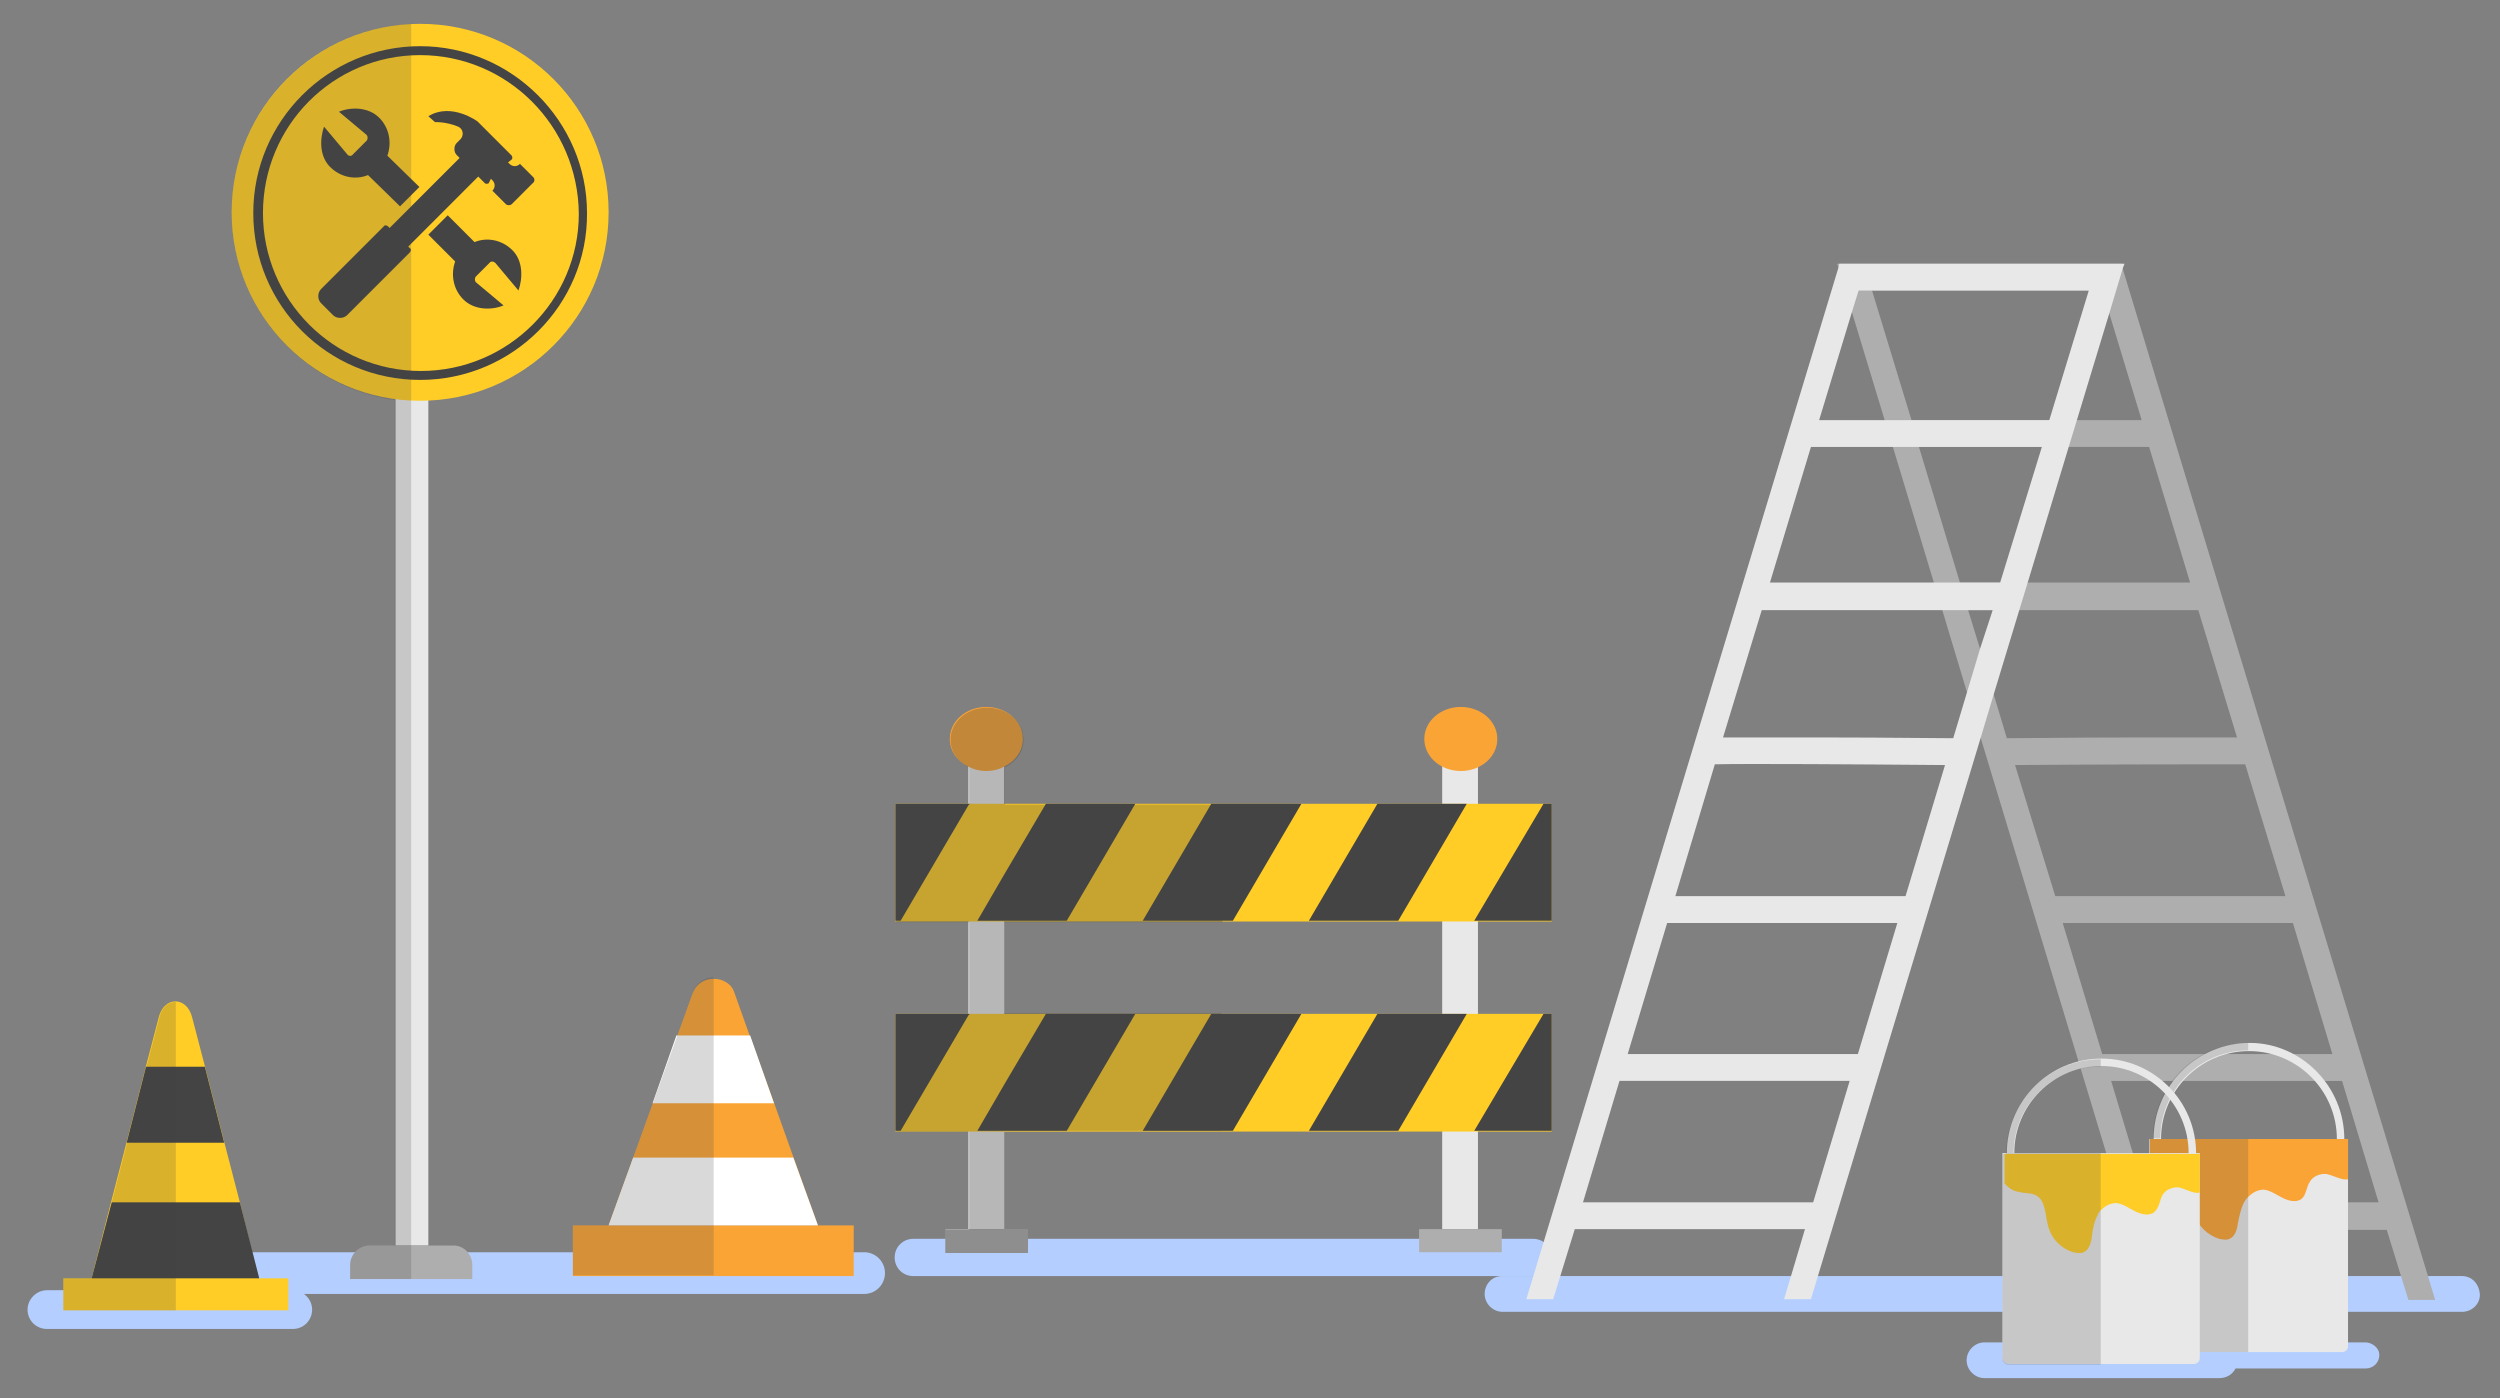 <svg xmlns="http://www.w3.org/2000/svg" viewBox="0 0 335.6 187.7"><rect x="0" y="0" width="335.6" height="187.7" fill="#808080" stroke="none"/><style>.st0{fill:#b4cfff}.st1{fill:#e8e8e8}.st2{fill:#ffcd26}.st3{fill:#444}.st4{fill:#aeaeae}.st5{fill:#faa436}.st7{opacity:.2;fill:#444}.st8{fill:#fff}</style><path class="st0" d="M205.8 166.3h-83.2c-1.4 0-2.5 1.1-2.5 2.5s1.1 2.5 2.5 2.5h83.2c1.4 0 2.5-1.1 2.5-2.5s-1.1-2.5-2.5-2.5z"/><path class="st1" d="M130 101.8h4.8V165H130zM193.6 101.8h4.8V165h-4.8z"/><path class="st2" d="M120.2 107.9h88.1v15.8h-88.1z"/><path class="st3" d="M130.2 107.9l-.2.2-9.1 15.5h-.7v-15.7zM152.4 107.9l-9.2 15.7h-12l3.6-6.2 5.6-9.5zM174.7 107.9l-9.2 15.7h-12.1l9.2-15.7zM196.9 107.9l-9.2 15.7h-12l9.2-15.7zM208.3 107.9v15.7h-10.4l9.3-15.7z"/><path class="st2" d="M120.2 136.1h88.1v15.8h-88.1z"/><path class="st3" d="M130.2 136.1l-.2.2-9.1 15.5h-.7v-15.7zM152.4 136.1l-9.2 15.7h-12l3.6-6.2 5.6-9.5zM174.7 136.1l-9.2 15.7h-12.1l9.2-15.7zM196.9 136.1l-9.2 15.7h-12l9.2-15.7zM208.3 136.1v15.7h-10.4l9.3-15.7z"/><path class="st4" d="M190.5 165h11.1v3.1h-11.1zM126.9 165H138v3.2h-11.1z"/><path class="st5" d="M137.3 99.2c0 1.6-1 3-2.5 3.7-.7.4-1.5.6-2.4.6-.9 0-1.7-.2-2.4-.6-1.5-.7-2.5-2.1-2.5-3.7 0-2.4 2.2-4.3 4.9-4.3s4.9 1.9 4.9 4.3zM201 99.2c0 2.4-2.2 4.3-4.9 4.3s-4.9-1.9-4.9-4.3 2.2-4.3 4.9-4.3 4.9 1.9 4.9 4.3z"/><path d="M134.8 123.6V136H164v15.8h-29.2V165h3.2v3.2h-11.1v-3.1h3.2v-13.2h-9.8v-15.7h9.8v-12.4h-9.8V108h9.8v-5c-1.5-.7-2.5-2.1-2.5-3.7 0-2.4 2.2-4.3 4.9-4.3s4.9 1.9 4.9 4.3c0 1.6-1 3-2.5 3.7v5h29.2v15.8h-29.3z" opacity=".3" fill="#444"/><path class="st0" d="M330.5 171.3H201.6c-1.3 0-2.3 1.1-2.3 2.4 0 1.3 1.1 2.4 2.4 2.4h128.8c1.3 0 2.4-1 2.4-2.3-.1-1.5-1.1-2.5-2.4-2.5z"/><path class="st4" d="M304.4 100.3l-19.5-64.4-.1-.5h-38.2l.2.5 1.8 6 4.4 14.5 1.1 3.6 5.5 18.2 1.1 3.6 3.4 11.3 1.8 6 22.8 75.4h3.6l-2.8-9.4h30.9l2.9 9.4h3.6l-22.5-74.2zM251.3 39h30.9l.9 2.9 4.4 14.5h-30.9L251.3 39zm6.3 21h30.9l5.5 18.2h-30.9L257.6 60zm10 33.1l-1.8-6-1.6-5.2h30.9l5.2 17.1h-14.9c-6.6 0-13.3.1-16 .1l-1.8-6zm2.9 9.6c11.5-.1 26.8-.1 30.9-.1l5.4 17.7h-30.9l-5.4-17.6zm6.4 21.2h30.9l5.3 17.6h-30.9l-5.3-17.6zm11.4 37.5l-4.9-16.3h31l4.9 16.3h-31z"/><path class="st1" d="M246.9 35.4l-.1.5-19.5 64.4-22.4 74.1h3.6l2.9-9.4h30.9l-2.8 9.4h3.6L265.9 99l1.8-6 3.4-11.2 1.1-3.6 5.5-18.2 1.1-3.6 4.4-14.5 1.8-6 .2-.5h-38.3zm-3.5 126h-30.9l4.9-16.3h30.9l-4.9 16.3zm6-19.9h-30.9l5.3-17.6h30.9l-5.3 17.6zm6.4-21.2h-30.9l5.3-17.7c4.2-.1 19.4 0 30.9.1l-5.3 17.6zm10-33.2l-1.8 6-1.8 6c-2.7 0-9.3-.1-16-.1h-14.9l5.2-17.1h31l-1.7 5.2zm2.7-8.9h-30.9l5.5-18.2h31l-5.6 18.2zm6.6-21.8h-30.9l4.4-14.5.9-2.9h30.9l-5.3 17.4z"/><path class="st0" d="M317.5 180.2H266.4c-1.3 0-2.4 1.1-2.4 2.4 0 1.3 1.1 2.4 2.4 2.4h31.5c1 0 1.8-.5 2.2-1.3h17.5c1 0 1.8-.8 1.8-1.8s-1-1.7-1.9-1.7z"/><path class="st1" d="M315.2 152.9v27.8c0 .5-.4.8-.8.8h-25.1c-.5 0-.8-.4-.8-.8v-27.8h26.7zM314.7 152.9h-1c0-6.5-5.3-11.8-11.8-11.8s-11.8 5.3-11.8 11.8h-1c0-7.1 5.8-12.9 12.9-12.9 6.9 0 12.7 5.8 12.7 12.9z"/><path class="st5" d="M315.2 152.9v5.4c-.8.2-1.9-.5-2.9-.7-.8-.1-1.8.3-2.2 1-.5.7-.5 1.8-1.1 2.3-.7.6-1.8.3-2.6-.1s-1.6-1-2.5-1.1c-.7 0-1.4.3-1.9.8-.3.2-.5.5-.7.8-.5.9-.7 2-.9 3-.1.8-.4 1.7-1.1 2-.4.2-.9.1-1.4 0-1.6-.5-2.9-1.8-3.3-3.3-.5-1.6-.3-3.7-1.9-4.5-.7-.3-1.5-.2-2.2-.4-.8-.1-1.5-.6-1.9-1.2v-4h26.6z"/><path class="st7" d="M301.8 140v1c-6.5 0-11.8 5.3-11.8 11.8h-1c0-7 5.7-12.8 12.8-12.8zM288.4 152.9h13.4v28.6h-12.5c-.5 0-.8-.4-.8-.8v-27.8z"/><path class="st1" d="M295.3 154.8v27.5c0 .5-.4.8-.8.8h-24.9c-.4 0-.8-.4-.8-.8v-27.5h26.5zM294.8 154.8h-1c0-6.5-5.3-11.7-11.7-11.7-6.5 0-11.7 5.3-11.7 11.7h-1c0-7 5.7-12.7 12.7-12.7 7 0 12.7 5.7 12.7 12.7z"/><path class="st2" d="M295.3 154.8v5.3c-.8.2-1.9-.5-2.8-.7-.8-.1-1.8.3-2.2 1-.4.7-.4 1.7-1.1 2.3-.7.6-1.8.3-2.6-.1s-1.6-1-2.5-1.1c-.7 0-1.4.3-1.9.8-.3.2-.5.5-.6.8-.5.9-.7 2-.8 3-.1.8-.4 1.7-1.1 2-.4.2-.9.1-1.4 0-1.6-.5-2.8-1.7-3.3-3.3-.5-1.6-.3-3.7-1.8-4.4-.7-.3-1.5-.2-2.2-.4-.8-.1-1.4-.6-1.9-1.1v-4h26.2z"/><path class="st7" d="M270.3 154.8H282v28.4h-12.4c-.4 0-.8-.4-.8-.8v-27.5h.5c0-7 5.7-12.7 12.7-12.7v1c-6.4-.1-11.7 5.2-11.7 11.6z"/><path class="st0" d="M116 168.1H27.1c-1.6 0-2.8 1.3-2.8 2.8 0 1.6 1.3 2.8 2.8 2.8H116c1.6 0 2.8-1.3 2.8-2.8 0-1.5-1.2-2.8-2.8-2.8z"/><path class="st1" d="M53.1 49.7h4.4v117.5h-4.4z"/><circle class="st2" cx="56.4" cy="28.5" r="25.3"/><path class="st3" d="M56.4 51C44 51 34 41 34 28.6 34 16.2 44.1 6.2 56.4 6.2s22.4 10.1 22.4 22.4c.1 12.3-10 22.4-22.4 22.4zm0-43.6c-11.7 0-21.1 9.5-21.1 21.2s9.5 21.2 21.2 21.2 21.2-9.5 21.2-21.1c-.1-11.8-9.6-21.3-21.3-21.3z"/><path class="st3" d="M71.6 23.8L69.8 22c-.4.4-1 .4-1.4 0l-.2-.2.5-.4c.1-.1.1-.3 0-.5l-4.6-4.6s-3.5-2.6-6.6-.7l.9.8s1.4-.1 3.1.6c.7.3.8 1.2.3 1.7l-.5.5c-.4.4-.4 1.2 0 1.6l.4.4-9.4 9.4-.2-.2c-.2-.2-.5-.2-.6 0l-8.4 8.4c-.5.5-.5 1.4 0 1.9l1.6 1.6c.5.5 1.4.5 1.9 0l8.4-8.4c.2-.2.2-.5 0-.6l-.2-.2 9.4-9.4.9.9c.1.1.3.1.5 0l.3-.6.2.2c.4.4.4 1 0 1.4l1.8 1.8c.2.2.6.2.8 0l2.8-2.8c.3-.2.3-.6.1-.8z"/><path class="st3" d="M56.3 25.1l-2.6 2.6-4.3-4.2c-1.7.7-3.7.3-5.1-1.1-1.4-1.4-1.4-3.7-.8-5.4l3.1 3.7c.2.3.6.3.8 0l1.8-1.8c.2-.2.2-.6 0-.8L45.5 15c1.7-.7 4-.6 5.4.8 1.4 1.4 1.7 3.4 1.1 5.1l4.3 4.2zM63.9 37.1c-.2.2-.2.6 0 .8l3.7 3.1c-1.7.7-4 .6-5.4-.8-1.4-1.4-1.7-3.4-1.1-5.1l-3.6-3.6 2.6-2.6 3.6 3.6c1.7-.7 3.7-.3 5.1 1.1 1.4 1.4 1.4 3.7.8 5.4l-3.1-3.7c-.2-.2-.6-.3-.8 0l-1.8 1.8z"/><path class="st4" d="M60.9 167.2H49.6c-1.4 0-2.6 1.2-2.6 2.6v1.9h16.4v-1.9c0-1.4-1.1-2.6-2.5-2.6z"/><path class="st7" d="M55.2 3.2v168.5H47v-1.9c0-1.4 1.2-2.6 2.6-2.6H53V53.7C40.7 52 31.1 41.4 31.1 28.5 31.1 15 41.8 3.9 55.2 3.2z"/><path class="st0" d="M39.3 173.2h-33c-1.4 0-2.6 1.2-2.6 2.6 0 1.5 1.2 2.6 2.6 2.6h33c1.5 0 2.6-1.2 2.6-2.6 0-1.4-1.2-2.6-2.6-2.6z"/><path class="st2" d="M32.2 161.4l-2.1-8.1-2.6-10.2-1.7-6.5c-.7-2.9-3.8-2.9-4.5 0l-1.7 6.5-2.6 10.2-2.1 8.1-2.6 10.2h22.4l-2.5-10.2zM8.5 171.6h30.2v4.3H8.5z"/><path class="st3" d="M34.8 171.6H12.3l2.7-10.2h17.2zM30.1 153.4H17l2.6-10.2h7.9z"/><path class="st7" d="M23.6 134.5v41.4H8.5v-4.3h3.9l2.6-10.2 2.1-8.1 2.6-10.2 1.7-6.5c.3-1.4 1.2-2.1 2.2-2.1z"/><path class="st5" d="M109.8 164.5H81.7l3.3-9.1 2.6-7.2 3.3-9.1 2.1-5.8c.5-1.3 1.6-1.9 2.8-1.9 1.2 0 2.4.6 2.8 1.9l2.1 5.9 3.3 9.1 2.6 7.3 3.2 8.9z"/><path class="st5" d="M76.9 164.5h37.7v6.8H76.9z"/><path class="st8" d="M109.8 164.5H81.7l3.3-9.1h21.5zM103.9 148.1H87.6l3.2-9.1h9.9z"/><path class="st7" d="M95.8 131.2v40H76.9v-6.7h4.8l3.3-9.1 2.6-7.2 3.3-9.1 2.1-5.8c.4-1.4 1.6-2.1 2.8-2.1z"/></svg>